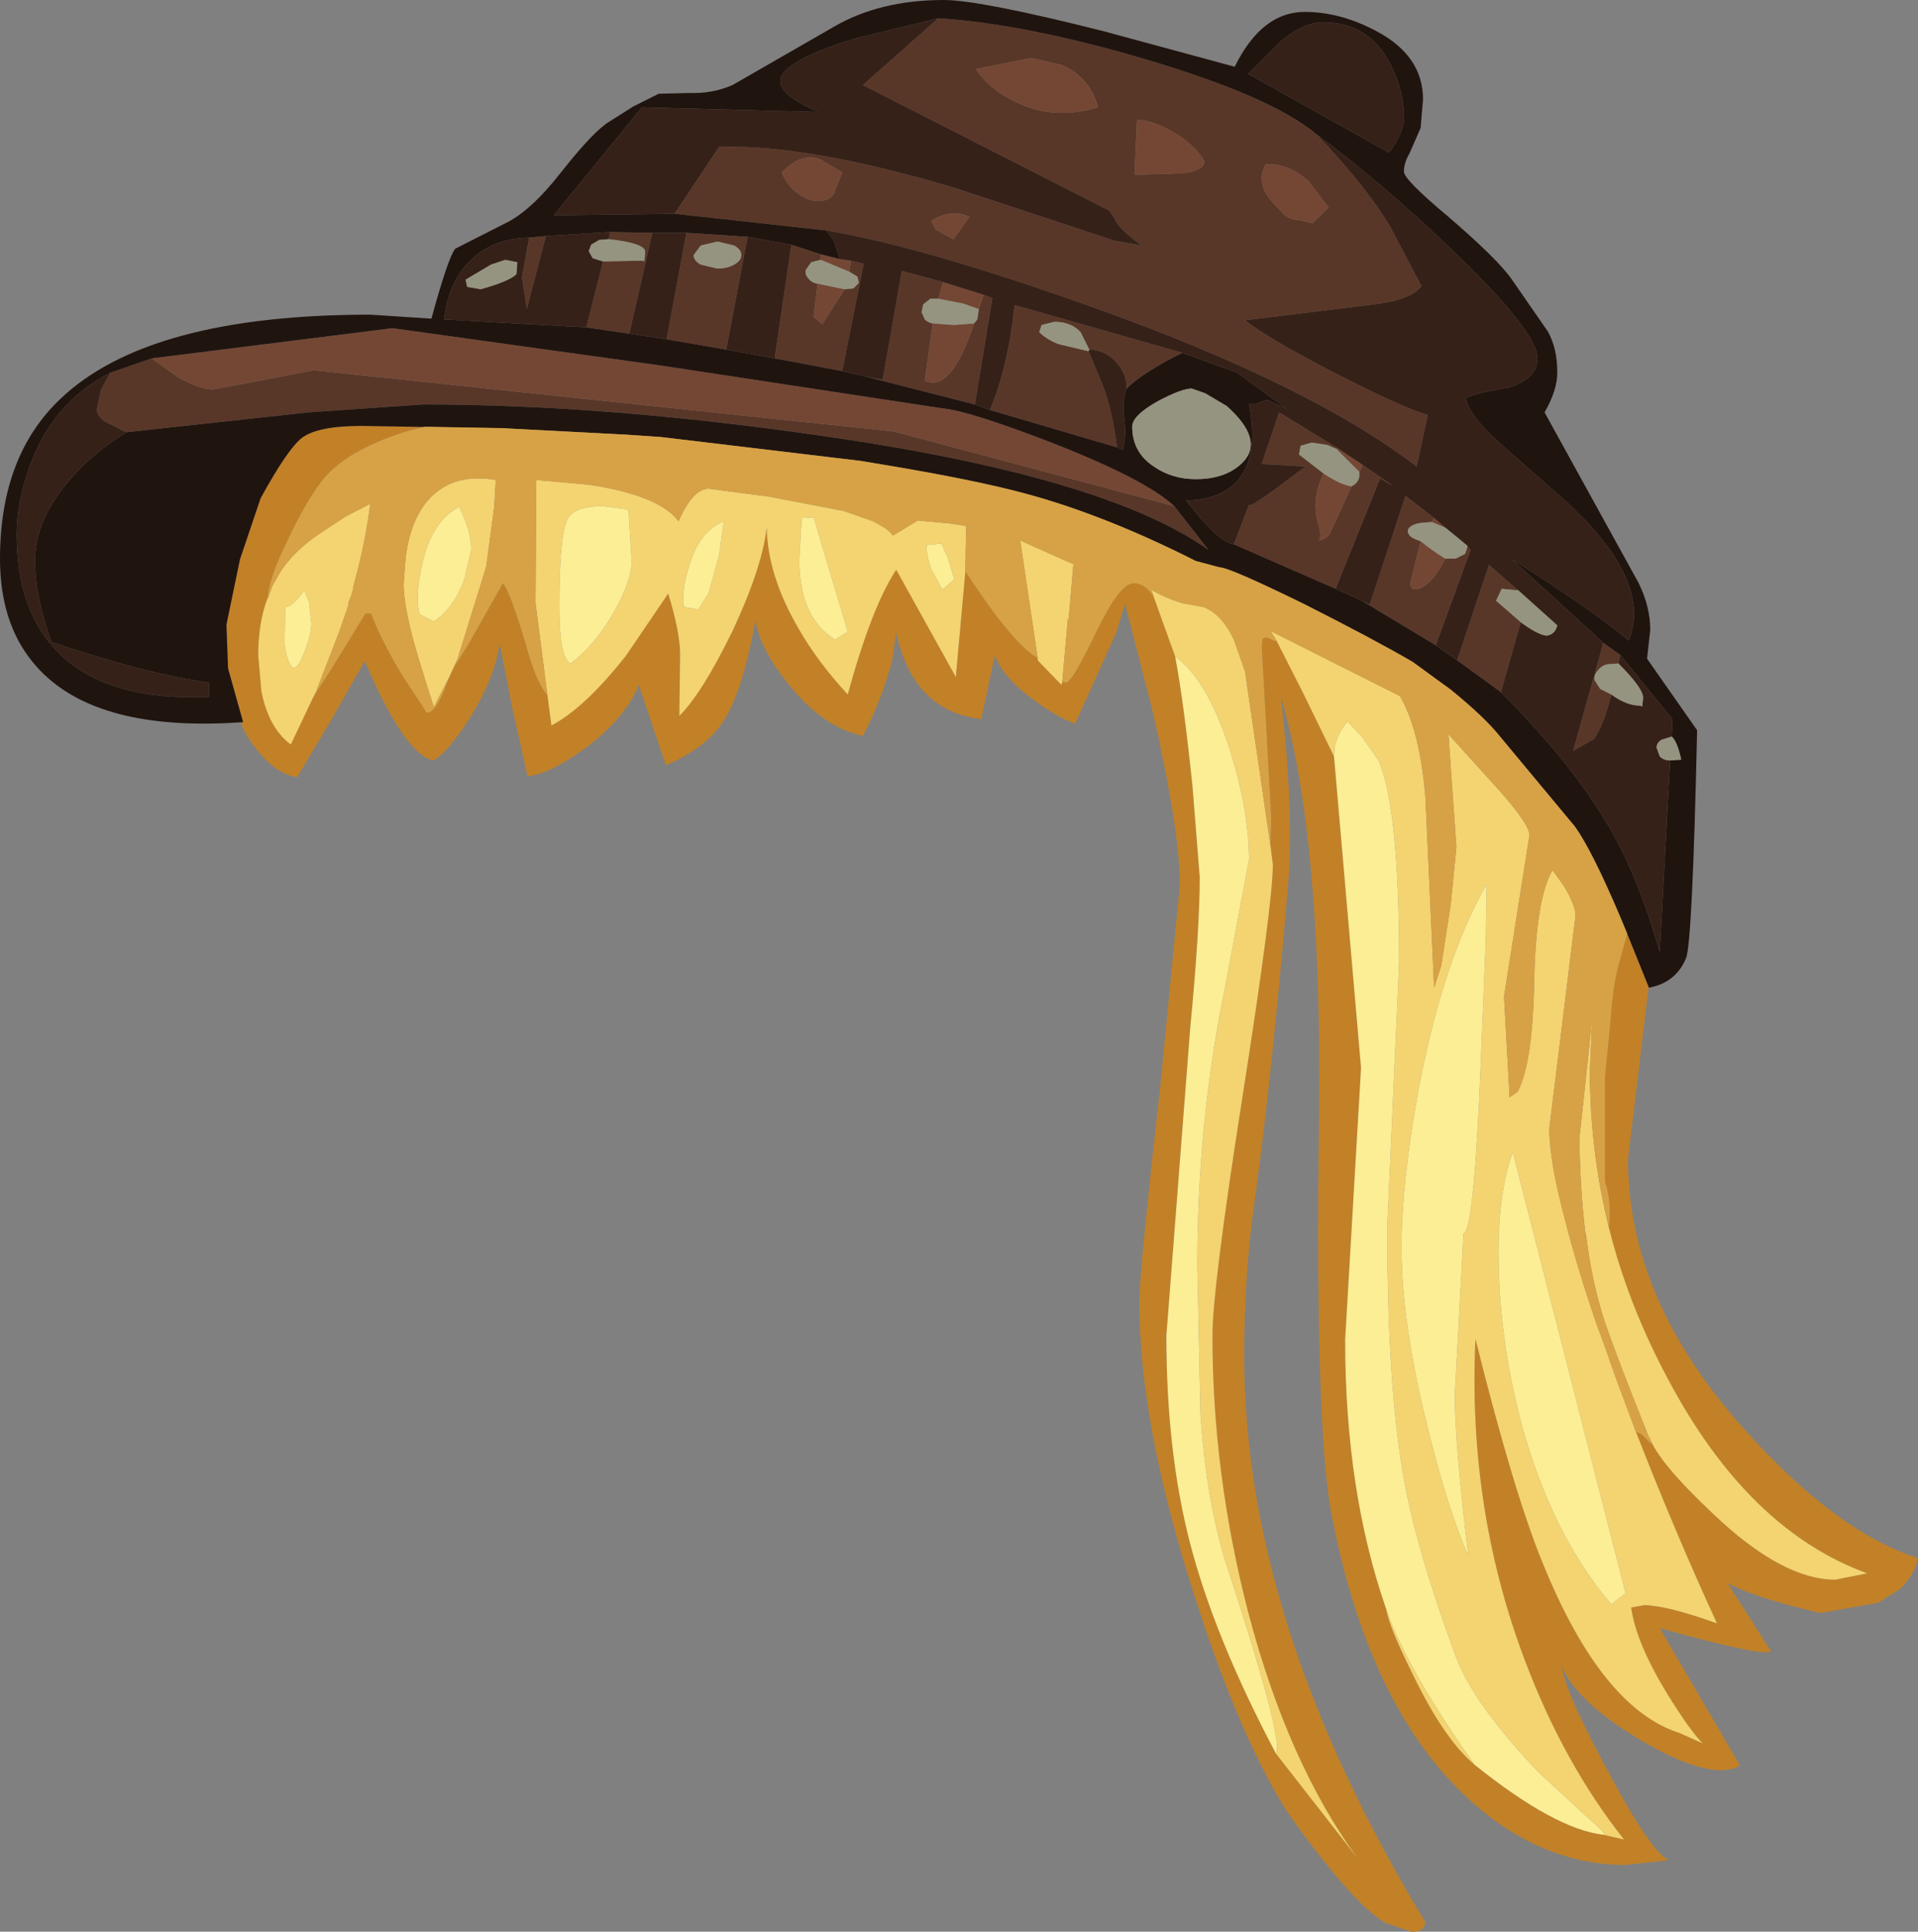 <?xml version="1.0" encoding="UTF-8" standalone="no"?>
<svg xmlns:ffdec="https://www.free-decompiler.com/flash" xmlns:xlink="http://www.w3.org/1999/xlink" ffdec:objectType="shape" height="121.55px" width="120.7px" xmlns="http://www.w3.org/2000/svg">
  <rect width="100%" height="100%" fill="#808080" stroke="none"/>
  <g transform="matrix(1.0, 0.0, 0.0, 1.0, 49.9, 24.35)">
    <path d="M-34.75 21.1 L-34.6 21.1 -35.55 17.7 -35.65 14.95 -34.8 10.85 -33.5 7.0 Q-31.8 3.9 -30.9 3.2 -29.9 2.45 -27.15 2.45 L-18.15 2.6 -17.75 2.6 -23.15 2.5 -24.35 2.8 Q-28.3 4.05 -29.75 6.05 -30.75 7.4 -31.8 9.65 -32.95 11.95 -33.05 13.25 -33.65 14.8 -33.65 16.9 L-33.45 19.15 Q-33.0 21.45 -31.6 22.5 L-30.2 19.55 -28.8 17.35 -26.9 14.25 -26.75 14.25 -26.55 14.25 Q-26.0 15.75 -24.65 18.05 L-23.05 20.5 Q-22.45 20.5 -21.8 18.7 L-21.65 18.3 -21.1 17.1 -21.3 17.6 -20.4 16.15 -18.25 12.35 Q-17.75 12.95 -16.65 16.75 -16.1 18.65 -15.45 19.4 L-15.2 21.3 Q-13.1 20.2 -10.5 16.9 L-7.85 13.0 Q-7.1 15.45 -7.1 16.85 L-7.15 20.7 Q-5.7 19.25 -3.8 15.35 -1.95 11.4 -1.65 8.85 -1.6 11.85 0.35 15.2 1.55 17.3 3.45 19.35 4.95 13.85 6.5 11.5 L10.25 18.25 10.85 11.6 Q13.85 16.2 15.4 17.05 L15.4 17.2 16.9 18.75 16.95 18.55 17.2 18.6 Q17.55 18.6 19.05 15.5 20.55 12.35 21.45 12.35 22.15 12.35 22.7 13.2 L24.05 16.95 Q24.6 19.85 25.15 25.2 L25.6 30.85 Q25.6 34.1 25.0 40.35 L23.5 59.7 Q23.5 66.9 24.95 72.6 26.5 78.65 30.4 86.0 L35.55 92.6 Q31.15 86.6 28.65 77.1 26.4 68.4 26.4 59.7 26.4 56.7 28.3 44.6 30.2 32.5 30.2 30.05 L30.05 28.85 30.1 27.15 29.8 21.65 29.5 16.3 29.55 15.85 29.8 15.75 30.25 15.95 30.45 16.0 32.1 19.25 34.05 23.25 35.75 42.85 34.75 59.95 Q34.75 69.5 37.35 76.95 37.5 78.0 39.1 81.2 41.0 85.1 42.9 86.7 47.95 90.75 51.0 91.1 L52.3 91.4 Q48.5 86.6 46.05 80.1 42.45 70.55 42.95 59.9 45.35 69.55 47.2 74.05 50.9 83.15 55.8 84.7 L57.25 85.35 Q56.45 84.55 55.0 82.2 53.05 79.0 52.75 76.8 L53.6 76.65 Q55.1 76.7 58.15 77.8 55.55 72.15 53.05 65.75 L53.4 65.9 54.05 66.55 53.9 66.1 Q54.45 67.65 57.9 70.9 62.25 75.05 65.6 75.05 L67.6 74.65 Q60.05 71.9 55.0 62.3 52.55 57.7 51.35 52.9 L51.4 52.3 Q51.45 51.0 51.1 50.0 L51.1 43.45 51.45 39.9 Q51.6 37.7 51.95 36.4 L52.5 34.4 53.85 37.75 52.55 48.6 Q52.55 57.4 59.8 65.5 65.55 72.0 70.8 73.7 70.55 74.8 69.65 75.65 L68.3 76.5 64.65 77.15 Q60.4 76.15 58.8 75.25 L61.55 79.55 Q61.2 79.95 54.55 78.1 L59.6 86.75 Q57.75 87.8 53.1 85.0 49.25 82.65 48.35 80.45 L48.6 81.4 Q49.15 83.15 51.45 87.4 54.0 92.15 55.1 92.7 L52.4 93.0 Q46.9 93.0 42.25 88.6 36.2 82.85 33.9 71.0 32.85 65.55 33.1 46.3 33.35 28.5 30.7 19.45 31.55 26.9 31.15 31.45 30.1 43.85 28.95 52.0 28.4 56.15 28.4 61.0 28.4 77.8 39.8 96.6 39.7 97.25 38.9 97.2 L37.3 96.65 Q35.8 95.8 33.25 92.55 31.2 89.95 30.35 88.4 27.55 83.45 24.95 75.05 21.8 64.95 21.8 57.6 21.8 55.65 23.1 44.2 L24.35 31.35 Q24.35 27.9 22.6 20.25 L20.9 13.65 20.35 15.45 17.75 21.2 Q16.6 20.75 15.3 19.8 13.3 18.4 12.7 16.9 L11.85 20.9 Q7.55 20.4 6.5 15.45 L6.25 17.2 Q5.55 19.8 4.4 21.95 1.95 21.45 -0.2 18.8 -2.1 16.5 -2.35 14.65 -3.15 19.1 -4.35 21.0 -5.5 22.75 -8.0 23.8 L-9.7 18.75 Q-10.55 20.85 -13.1 22.75 -15.3 24.35 -16.7 24.5 L-17.65 20.25 -18.45 16.15 Q-18.8 18.4 -20.35 20.85 -21.65 22.9 -22.6 23.5 -24.4 23.2 -26.95 17.25 L-29.05 20.95 -31.2 24.55 Q-32.4 24.4 -33.55 23.05 -34.45 22.0 -34.75 21.1 M49.95 53.65 L49.85 53.4 49.85 53.1 49.95 53.65" fill="#c28127" fill-rule="evenodd" stroke="none"/>
    <path d="M51.35 52.9 Q52.55 57.7 55.0 62.3 60.05 71.9 67.6 74.65 L65.6 75.05 Q62.25 75.05 57.9 70.9 54.45 67.65 53.9 66.1 L53.85 66.05 Q51.25 59.55 50.85 58.05 50.25 56.0 49.95 53.65 L49.85 53.1 Q49.55 50.55 49.5 47.7 L49.5 47.2 50.3 39.75 50.15 43.0 Q50.15 48.05 51.35 52.9 M53.05 65.75 Q55.55 72.15 58.15 77.8 55.1 76.7 53.6 76.65 L52.75 76.8 Q53.05 79.0 55.0 82.2 56.45 84.55 57.25 85.35 L55.8 84.7 Q50.9 83.15 47.2 74.05 45.35 69.55 42.95 59.9 42.45 70.55 46.05 80.1 48.5 86.6 52.3 91.4 L51.0 91.1 Q51.3 91.15 50.05 90.05 L46.95 87.2 Q42.8 82.85 41.7 79.85 39.2 73.05 38.45 68.7 37.4 62.95 37.4 52.85 L38.15 36.25 Q38.15 26.5 36.85 23.5 L35.8 22.0 34.9 21.05 Q34.3 21.75 34.1 22.6 L34.05 23.25 32.1 19.25 30.45 16.0 30.05 15.35 38.2 19.45 Q39.45 21.6 39.8 25.8 L40.35 37.8 40.8 36.4 41.4 32.5 41.75 28.95 41.25 21.85 44.55 25.5 Q46.35 27.55 46.35 28.2 L44.75 38.35 45.1 44.7 45.6 44.35 Q46.55 42.6 46.65 37.35 46.75 32.2 47.8 30.4 L48.55 31.45 Q49.25 32.65 49.25 33.25 L47.6 46.65 Q47.6 48.75 48.6 52.45 49.3 55.25 50.6 59.05 L50.9 59.85 51.1 60.4 51.8 62.4 53.05 65.75 M42.9 86.7 Q41.0 85.1 39.1 81.2 37.5 78.0 37.35 76.95 38.65 80.7 42.9 86.7 M30.05 28.85 L30.2 30.05 Q30.2 32.5 28.3 44.6 26.4 56.7 26.4 59.7 26.4 68.4 28.65 77.1 31.15 86.6 35.55 92.6 L30.4 86.0 Q30.95 85.25 27.15 73.7 26.0 69.8 25.65 64.7 L25.45 55.3 Q25.45 46.4 27.1 38.25 L28.7 29.75 Q28.7 26.65 27.5 22.85 26.1 18.45 24.05 16.95 L22.7 13.2 22.55 12.75 Q23.35 13.25 24.5 13.6 L25.85 13.85 Q27.0 14.3 27.75 15.9 L28.4 17.75 28.4 17.8 28.45 17.85 28.45 17.9 30.0 28.5 30.05 28.85 M16.95 18.55 L16.9 18.75 15.4 17.2 15.4 17.05 14.3 9.65 14.95 9.95 17.65 11.15 17.35 14.6 17.3 14.6 16.95 18.55 M10.85 11.6 L10.25 18.25 6.5 11.5 Q4.95 13.85 3.45 19.35 1.55 17.3 0.35 15.2 -1.6 11.85 -1.65 8.85 -1.95 11.4 -3.8 15.35 -5.7 19.25 -7.15 20.7 L-7.1 16.85 Q-7.1 15.45 -7.85 13.0 L-10.5 16.9 Q-13.1 20.2 -15.2 21.3 L-15.45 19.4 -16.2 13.6 -16.15 5.85 -12.85 6.15 -12.2 6.25 Q-8.3 6.95 -7.2 8.45 -6.3 6.4 -5.3 6.4 L-1.5 6.9 3.2 7.8 5.05 8.45 5.4 8.65 Q6.0 8.95 6.3 9.35 L7.85 8.4 10.0 8.6 10.9 8.75 10.85 11.6 M-21.1 17.1 L-21.65 18.3 -22.6 20.15 -23.45 17.45 Q-24.5 14.05 -24.5 12.4 L-24.4 11.05 Q-24.2 8.75 -23.15 7.35 -21.6 5.35 -18.7 5.85 L-18.8 7.55 -19.3 11.3 -21.1 17.1 M-30.2 19.55 L-31.6 22.5 Q-33.0 21.45 -33.45 19.15 L-33.65 16.9 Q-33.65 14.8 -33.05 13.25 L-33.05 13.3 -32.75 12.5 -32.35 11.8 -32.2 11.55 Q-31.4 10.35 -29.9 9.3 L-28.15 8.15 -26.6 7.35 Q-26.9 9.8 -27.65 12.5 L-27.7 12.8 -27.8 13.15 -27.95 13.5 -28.0 13.8 -28.1 14.1 -28.55 15.4 -30.0 19.15 -30.2 19.55 M43.6 34.75 L43.65 31.3 Q40.95 36.0 39.4 44.05 38.3 50.0 38.3 54.15 38.3 58.85 39.9 65.3 41.15 70.45 42.5 73.55 41.65 66.45 41.65 63.45 L42.2 53.25 Q42.85 53.25 43.3 42.25 L43.6 34.75 M9.75 10.75 L9.35 9.85 8.4 9.95 Q8.4 10.6 8.7 11.45 L9.4 12.75 10.15 12.1 9.75 10.75 M0.55 8.25 L0.4 10.9 Q0.4 14.5 2.65 15.9 L3.45 15.4 1.3 8.2 0.55 8.25 M44.4 54.4 Q44.4 59.8 45.85 65.25 47.75 72.2 51.5 76.6 L52.4 75.9 45.3 48.15 Q44.4 50.65 44.4 54.4 M-4.65 10.6 L-4.35 8.45 Q-5.85 9.05 -6.5 11.15 -7.05 12.85 -6.85 13.85 L-5.95 14.0 -5.3 12.95 -4.65 10.6 M-10.75 7.65 L-11.95 7.5 Q-13.8 7.5 -14.2 8.35 -14.7 9.35 -14.7 13.85 -14.7 17.05 -14.0 17.4 -12.4 16.2 -11.2 14.05 -10.15 12.15 -10.15 10.95 L-10.35 7.75 -10.75 7.65 M-31.95 13.85 L-32.0 16.2 Q-31.6 18.6 -30.9 17.05 -30.3 15.65 -30.3 14.9 L-30.45 13.55 -30.75 12.8 Q-31.5 13.85 -31.95 13.85 M-21.0 7.55 Q-22.65 8.35 -23.3 11.0 -23.8 13.1 -23.5 14.3 L-22.6 14.75 Q-21.3 13.9 -20.65 12.0 L-20.25 10.25 Q-20.25 9.05 -21.0 7.55" fill="#f4d371" fill-rule="evenodd" stroke="none"/>
    <path d="M51.0 91.1 Q47.95 90.75 42.9 86.7 38.65 80.7 37.35 76.95 34.75 69.5 34.75 59.95 L35.75 42.85 34.05 23.25 34.1 22.6 Q34.3 21.75 34.9 21.05 L35.8 22.0 36.85 23.5 Q38.15 26.5 38.15 36.25 L37.4 52.85 Q37.4 62.95 38.45 68.7 39.2 73.05 41.7 79.85 42.8 82.85 46.95 87.2 L50.05 90.05 Q51.3 91.15 51.0 91.1 M30.4 86.0 Q26.5 78.65 24.95 72.6 23.5 66.9 23.5 59.7 L25.0 40.35 Q25.6 34.1 25.6 30.85 L25.15 25.2 Q24.6 19.85 24.05 16.95 26.1 18.45 27.5 22.85 28.7 26.65 28.7 29.75 L27.1 38.25 Q25.45 46.4 25.45 55.3 L25.65 64.7 Q26.0 69.8 27.15 73.7 30.95 85.25 30.4 86.0 M43.6 34.75 L43.3 42.25 Q42.85 53.25 42.2 53.25 L41.65 63.45 Q41.65 66.45 42.5 73.55 41.15 70.45 39.9 65.3 38.3 58.85 38.3 54.15 38.3 50.0 39.4 44.05 40.95 36.0 43.65 31.3 L43.6 34.75 M0.55 8.25 L1.3 8.2 3.45 15.4 2.65 15.9 Q0.4 14.5 0.4 10.9 L0.55 8.25 M9.75 10.75 L10.15 12.1 9.4 12.75 8.7 11.45 Q8.4 10.6 8.4 9.95 L9.35 9.85 9.75 10.75 M44.4 54.4 Q44.4 50.65 45.3 48.15 L52.4 75.9 51.5 76.6 Q47.75 72.2 45.85 65.25 44.4 59.8 44.4 54.4 M-4.65 10.6 L-5.3 12.95 -5.95 14.0 -6.85 13.85 Q-7.05 12.85 -6.5 11.15 -5.85 9.05 -4.35 8.45 L-4.65 10.6 M-10.75 7.65 L-10.35 7.75 -10.15 10.95 Q-10.15 12.15 -11.2 14.05 -12.4 16.2 -14.0 17.4 -14.7 17.05 -14.7 13.85 -14.7 9.35 -14.2 8.35 -13.8 7.5 -11.95 7.5 L-10.75 7.65 M-21.0 7.55 Q-20.25 9.05 -20.25 10.25 L-20.65 12.0 Q-21.3 13.9 -22.6 14.75 L-23.5 14.3 Q-23.8 13.1 -23.3 11.0 -22.65 8.35 -21.0 7.55 M-31.95 13.85 Q-31.5 13.85 -30.75 12.8 L-30.45 13.55 -30.3 14.9 Q-30.3 15.65 -30.9 17.05 -31.6 18.6 -32.0 16.2 L-31.95 13.85" fill="#fbee95" fill-rule="evenodd" stroke="none"/>
    <path d="M16.95 -20.25 L15.0 -20.7 11.5 -20.0 Q12.4 -18.7 14.0 -17.95 16.4 -16.75 19.2 -17.6 18.7 -19.45 16.95 -20.25 M-7.45 -10.9 L-4.65 -15.1 Q0.8 -15.3 10.1 -12.55 L20.25 -9.2 21.95 -8.9 Q20.45 -10.0 20.3 -10.5 L19.9 -11.1 4.4 -19.0 9.15 -23.2 Q14.65 -22.85 22.25 -20.6 30.15 -18.25 32.95 -15.9 36.0 -12.7 37.55 -10.15 L39.55 -6.35 Q38.95 -5.5 36.6 -5.2 L28.45 -4.2 Q29.95 -3.0 34.45 -0.7 38.8 1.5 39.95 1.75 L39.25 5.0 Q32.45 -0.2 18.65 -5.1 8.1 -8.85 2.1 -9.85 L-7.45 -10.9 M1.75 -14.3 Q0.55 -14.8 -0.7 -13.5 -0.4 -12.7 0.35 -12.15 1.0 -11.7 1.55 -11.7 2.25 -11.7 2.55 -12.1 L3.1 -13.5 1.75 -14.3 M10.1 -9.3 L11.1 -10.7 Q10.0 -11.25 8.7 -10.45 L9.0 -9.9 10.1 -9.3 M4.6 -0.65 L5.65 -0.45 6.85 -7.3 9.45 -6.6 9.15 -5.55 8.65 -5.55 8.2 -5.2 8.1 -4.7 8.3 -4.25 Q8.5 -4.05 8.8 -4.0 L8.3 -0.4 Q9.95 0.4 11.4 -4.0 L11.6 -4.25 11.7 -4.9 12.0 -5.8 12.55 -5.6 11.45 1.1 4.6 -0.65 M12.4 1.45 Q13.55 -1.3 13.95 -5.15 L24.5 -2.15 Q22.0 -0.9 21.0 0.1 21.0 -0.9 20.3 -1.6 19.6 -2.35 18.65 -2.35 L18.1 -3.45 Q17.5 -4.1 16.45 -4.1 L15.65 -3.9 15.5 -3.45 Q15.95 -3.0 16.7 -2.7 L18.6 -2.25 19.5 -0.1 Q20.05 1.3 20.4 3.8 L12.4 1.45 M27.75 9.9 L28.7 7.4 Q28.6 7.7 30.4 6.4 L32.25 5.0 29.5 4.85 30.6 1.6 34.2 3.8 34.2 3.9 33.65 3.65 32.65 3.5 31.95 3.7 31.85 4.25 33.4 5.45 Q32.6 7.05 33.05 8.6 33.35 9.65 33.0 9.65 33.6 9.65 33.85 9.1 L35.15 6.25 Q35.65 6.0 35.65 5.5 L35.65 5.35 35.85 4.9 37.8 6.25 36.95 5.75 34.15 12.7 27.75 9.9 M35.8 13.45 L36.3 13.7 38.55 6.85 40.35 8.25 40.2 8.5 39.55 8.55 Q39.1 8.6 38.85 8.8 38.6 9.0 38.75 9.25 38.85 9.5 39.5 9.7 L38.85 12.35 Q38.9 12.95 39.6 12.6 40.35 12.2 41.05 10.8 L41.7 10.8 42.3 10.5 42.45 10.05 42.65 10.25 40.45 16.25 35.8 13.45 M41.8 17.2 L43.8 11.2 45.65 12.8 44.6 12.7 44.25 13.45 45.8 14.8 44.55 19.2 41.8 17.2 M52.05 16.85 L51.95 17.4 51.25 17.45 Q50.85 17.55 50.65 17.85 50.4 18.1 50.45 18.45 L50.8 19.0 51.5 19.35 Q51.0 21.35 50.4 22.15 L49.1 22.9 51.0 16.1 52.05 16.85 M1.75 -8.0 L1.15 -7.85 0.8 -7.35 Q0.75 -7.05 1.0 -6.8 1.2 -6.55 1.55 -6.5 L1.3 -4.4 1.85 -3.95 3.25 -6.15 3.8 -6.2 4.15 -6.55 4.05 -6.95 3.55 -7.25 3.65 -7.95 4.45 -7.75 3.1 -1.0 -1.15 -1.8 -0.1 -8.95 1.75 -8.35 1.75 -8.0 M24.0 -16.0 Q22.65 -16.8 21.65 -16.8 L21.5 -13.35 24.55 -13.45 Q25.8 -13.6 25.9 -14.15 25.45 -15.1 24.0 -16.0 M30.85 -10.9 Q31.3 -10.5 31.9 -10.5 L32.7 -10.3 33.7 -11.3 32.45 -12.95 Q31.15 -14.1 29.75 -14.0 29.0 -12.7 30.5 -11.3 L30.85 -10.9 M24.0 7.5 L26.15 10.25 Q19.6 5.6 1.65 3.05 -11.85 1.1 -23.3 1.1 L-30.5 1.6 -41.95 2.85 -43.25 2.2 Q-43.8 1.85 -43.8 1.4 L-43.55 0.2 -42.95 -0.9 -40.35 -1.8 -38.75 -0.65 Q-37.4 0.15 -36.45 0.15 L-30.15 -1.05 6.35 2.8 24.0 7.5 M-16.6 -9.4 L-15.55 -9.5 -16.75 -4.9 -17.05 -6.9 -16.6 -9.4 M-11.5 -9.75 L-8.85 -9.7 -10.3 -3.35 -13.0 -3.75 -11.95 -7.9 -9.45 -7.95 -9.35 -7.9 -9.3 -8.5 Q-9.3 -9.05 -11.6 -9.3 L-11.5 -9.75 M-6.7 -9.7 L-2.85 -9.45 -4.2 -2.35 -7.95 -3.0 -6.7 -9.7 M-3.7 -8.9 L-4.75 -9.15 -5.8 -8.9 -6.25 -8.3 Q-6.25 -7.95 -5.8 -7.7 L-4.75 -7.45 Q-4.15 -7.45 -3.7 -7.7 -3.25 -7.95 -3.25 -8.3 -3.25 -8.65 -3.7 -8.9" fill="#593728" fill-rule="evenodd" stroke="none"/>
    <path d="M16.95 -20.25 Q18.7 -19.45 19.2 -17.6 16.4 -16.75 14.0 -17.95 12.4 -18.7 11.5 -20.0 L15.0 -20.7 16.95 -20.25 M1.75 -14.3 L3.1 -13.5 2.55 -12.1 Q2.25 -11.7 1.55 -11.7 1.0 -11.7 0.35 -12.15 -0.4 -12.7 -0.7 -13.5 0.55 -14.8 1.75 -14.3 M10.1 -9.3 L9.0 -9.9 8.7 -10.45 Q10.0 -11.25 11.1 -10.7 L10.1 -9.3 M9.45 -6.6 L12.0 -5.8 11.7 -4.9 10.7 -5.25 9.15 -5.55 9.45 -6.6 M34.2 3.8 L35.85 4.9 35.65 5.35 34.2 3.9 34.2 3.8 M40.35 8.25 L41.05 8.85 40.2 8.5 40.35 8.25 M1.55 -6.5 L3.25 -6.15 1.85 -3.95 1.3 -4.4 1.55 -6.5 M3.55 -7.25 L1.75 -8.0 1.75 -8.35 2.95 -8.05 3.65 -7.95 3.55 -7.25 M8.8 -4.0 L10.15 -3.9 11.4 -4.0 Q9.95 0.4 8.3 -0.4 L8.8 -4.0 M30.85 -10.9 L30.5 -11.3 Q29.0 -12.7 29.75 -14.0 31.15 -14.1 32.45 -12.95 L33.7 -11.3 32.7 -10.3 31.9 -10.5 Q31.3 -10.5 30.85 -10.9 M24.0 -16.0 Q25.45 -15.1 25.9 -14.15 25.8 -13.6 24.55 -13.45 L21.5 -13.35 21.65 -16.8 Q22.65 -16.8 24.0 -16.0 M33.4 5.45 Q34.45 6.15 35.15 6.25 L33.85 9.1 Q33.6 9.65 33.0 9.65 33.35 9.65 33.05 8.6 32.6 7.05 33.4 5.45 M39.5 9.7 Q40.3 10.35 41.05 10.8 40.35 12.2 39.6 12.6 38.9 12.95 38.85 12.35 L39.5 9.7 M-40.35 -1.8 L-25.2 -3.7 -8.3 -1.35 9.45 1.35 Q11.1 1.5 16.4 3.55 22.25 5.85 24.0 7.5 L6.35 2.8 -30.15 -1.05 -36.45 0.15 Q-37.4 0.15 -38.75 -0.65 L-40.35 -1.8" fill="#744734" fill-rule="evenodd" stroke="none"/>
    <path d="M9.15 -23.2 L4.4 -19.0 19.9 -11.1 20.3 -10.5 Q20.45 -10.0 21.95 -8.9 L20.25 -9.2 10.1 -12.55 Q0.8 -15.3 -4.65 -15.1 L-7.45 -10.9 -15.05 -10.8 -9.5 -17.6 1.6 -17.3 Q-0.8 -18.35 -0.8 -19.25 -0.8 -20.45 3.8 -21.9 L9.15 -23.2 M2.1 -9.85 Q8.1 -8.85 18.65 -5.1 32.45 -0.2 39.25 5.0 L39.95 1.75 Q38.8 1.5 34.45 -0.7 29.95 -3.0 28.45 -4.2 L36.6 -5.2 Q38.95 -5.5 39.55 -6.35 L37.55 -10.15 Q36.0 -12.7 32.95 -15.9 37.05 -12.85 41.35 -8.75 46.85 -3.5 46.85 -1.8 46.85 -0.5 45.0 0.05 42.85 0.4 42.35 0.7 42.5 1.75 44.55 3.6 L48.65 7.2 Q54.1 12.2 52.6 15.95 49.85 13.7 45.25 10.85 L51.0 16.1 49.1 22.9 50.4 22.15 Q51.0 21.35 51.5 19.35 52.45 20.05 53.3 20.05 L53.45 20.1 53.5 19.55 Q53.5 18.95 51.95 17.4 L52.05 16.85 55.35 20.9 55.3 22.0 54.65 22.2 Q54.35 22.4 54.35 22.7 L54.55 23.25 Q54.8 23.5 55.2 23.5 L54.55 35.55 Q53.45 31.75 52.15 29.15 49.85 24.5 44.55 19.2 L45.8 14.8 Q46.8 15.55 47.4 15.65 47.95 15.6 48.1 15.0 L45.65 12.8 43.8 11.2 41.8 17.2 40.45 16.25 42.65 10.25 42.45 10.05 42.45 10.0 41.85 9.5 41.05 8.85 40.35 8.25 38.55 6.85 36.3 13.7 35.8 13.45 34.15 12.7 36.95 5.75 37.8 6.25 35.85 4.9 34.2 3.8 30.6 1.6 29.5 4.85 32.25 5.0 30.4 6.4 Q28.6 7.7 28.7 7.4 L27.75 9.9 Q26.8 9.8 24.75 7.15 29.8 6.95 28.7 1.05 L29.15 1.05 29.85 0.8 31.1 1.4 27.95 -0.9 24.5 -2.15 13.95 -5.15 Q13.55 -1.3 12.4 1.45 L11.45 1.1 12.55 -5.6 12.0 -5.8 9.45 -6.6 6.85 -7.3 5.65 -0.45 4.6 -0.65 3.1 -1.0 4.45 -7.75 3.65 -7.95 2.95 -8.05 2.6 -9.15 2.1 -9.85 M-0.1 -8.95 L-1.15 -1.8 -4.2 -2.35 -2.85 -9.45 -0.1 -8.95 M18.6 -2.25 L18.65 -2.35 Q19.6 -2.35 20.3 -1.6 21.0 -0.9 21.0 0.1 20.7 0.9 20.85 2.0 21.0 3.15 20.75 3.95 L20.4 3.8 Q20.05 1.3 19.5 -0.1 L18.6 -2.25 M33.35 -22.95 Q36.25 -22.95 37.6 -20.3 38.45 -18.65 38.45 -17.0 38.45 -15.95 37.5 -14.75 L28.65 -19.7 30.7 -21.75 Q32.15 -22.95 33.35 -22.95 M-41.95 2.85 Q-44.45 4.4 -46.0 6.45 -47.7 8.7 -47.7 10.9 -47.7 13.2 -46.65 16.05 -40.75 18.05 -36.75 18.6 L-36.75 19.5 Q-43.65 19.8 -46.65 16.25 -48.85 13.7 -48.85 9.25 -48.85 7.25 -48.05 5.05 -46.6 0.95 -42.95 -0.9 L-43.55 0.2 -43.8 1.4 Q-43.8 1.85 -43.25 2.2 L-41.95 2.85 M-20.5 -6.3 L-19.65 -6.15 Q-17.85 -6.65 -17.4 -7.1 L-17.35 -7.75 -17.35 -7.85 -18.1 -8.0 -19.0 -7.7 -20.6 -6.75 -20.5 -6.3 M-13.0 -3.75 L-21.95 -4.25 Q-21.7 -6.55 -20.35 -7.9 -18.95 -9.35 -16.6 -9.4 L-17.05 -6.9 -16.75 -4.9 -15.55 -9.5 -11.5 -9.75 -11.6 -9.3 -12.2 -9.25 -12.7 -8.95 -12.85 -8.55 -12.6 -8.1 -11.95 -7.9 -13.0 -3.75 M-8.85 -9.7 L-6.7 -9.7 -7.95 -3.0 -10.3 -3.35 -8.85 -9.7" fill="#362118" fill-rule="evenodd" stroke="none"/>
    <path d="M9.15 -23.2 L3.8 -21.9 Q-0.8 -20.45 -0.8 -19.25 -0.8 -18.35 1.6 -17.3 L-9.5 -17.6 -15.05 -10.8 -7.45 -10.9 2.1 -9.85 2.6 -9.15 2.95 -8.05 1.75 -8.35 -0.1 -8.95 -2.85 -9.45 -6.7 -9.7 -8.85 -9.7 -11.5 -9.75 -15.55 -9.5 -16.6 -9.4 Q-18.95 -9.35 -20.35 -7.9 -21.7 -6.55 -21.95 -4.25 L-13.0 -3.75 -10.3 -3.35 -7.95 -3.0 -4.2 -2.35 -1.15 -1.8 3.1 -1.0 4.6 -0.65 11.45 1.1 12.4 1.45 20.4 3.8 20.75 3.95 Q21.0 3.15 20.85 2.0 20.7 0.9 21.0 0.1 22.0 -0.9 24.5 -2.15 L27.95 -0.9 31.1 1.4 29.85 0.8 29.15 1.05 28.7 1.05 Q29.8 6.95 24.75 7.15 26.8 9.8 27.75 9.9 L34.15 12.7 35.8 13.45 40.45 16.25 41.8 17.2 44.55 19.2 Q49.85 24.5 52.15 29.15 53.45 31.75 54.55 35.55 L55.2 23.5 55.9 23.45 Q55.65 22.3 55.3 22.0 L55.35 20.9 52.05 16.85 51.0 16.1 45.25 10.85 Q49.85 13.7 52.6 15.95 54.1 12.2 48.65 7.2 L44.55 3.6 Q42.5 1.75 42.35 0.7 42.85 0.4 45.0 0.05 46.85 -0.5 46.85 -1.8 46.85 -3.5 41.35 -8.75 37.05 -12.85 32.95 -15.9 30.15 -18.25 22.25 -20.6 14.65 -22.85 9.15 -23.2 M-34.75 21.1 Q-44.25 21.75 -47.85 17.3 -49.9 14.8 -49.9 10.8 -49.9 4.35 -46.1 0.75 -40.55 -4.55 -26.6 -4.55 L-22.75 -4.3 Q-21.7 -8.15 -21.25 -8.7 L-18.2 -10.25 Q-16.55 -11.0 -14.6 -13.5 -12.55 -16.1 -11.55 -16.7 L-10.05 -17.65 -8.45 -18.45 -6.5 -18.5 Q-5.05 -18.45 -3.8 -19.0 L2.55 -22.65 Q5.45 -24.35 9.5 -24.35 11.75 -24.35 19.5 -22.4 L27.8 -20.15 Q29.5 -23.6 32.2 -23.6 34.45 -23.6 36.7 -22.4 39.65 -20.85 39.65 -18.1 L39.5 -16.3 38.8 -14.7 Q38.45 -14.1 38.45 -13.55 38.45 -13.05 41.2 -10.75 44.35 -8.05 45.25 -6.75 L47.5 -3.5 Q48.1 -2.45 48.1 -0.9 48.1 0.2 47.3 1.6 L53.2 12.3 Q53.95 13.8 53.95 15.3 L53.75 17.1 56.9 21.6 Q56.6 35.05 56.2 35.95 55.55 37.5 53.85 37.8 L53.85 37.75 52.5 34.4 52.0 33.2 Q50.25 29.1 49.2 27.65 L44.5 22.0 Q43.55 20.8 41.4 19.05 L39.0 17.3 Q36.6 15.9 32.15 13.65 27.45 11.35 26.85 11.35 L25.35 10.95 24.55 10.55 Q19.25 7.95 14.6 6.7 11.45 5.85 5.75 4.9 L5.15 4.8 4.25 4.65 -8.3 3.15 -10.5 3.0 -18.15 2.6 -27.15 2.45 Q-29.9 2.45 -30.9 3.2 -31.8 3.9 -33.5 7.0 L-34.8 10.85 -35.65 14.95 -35.55 17.7 -34.6 21.1 -34.75 21.1 M33.35 -22.95 Q32.15 -22.95 30.7 -21.75 L28.65 -19.7 37.5 -14.75 Q38.45 -15.95 38.45 -17.0 38.45 -18.65 37.6 -20.3 36.25 -22.95 33.35 -22.95 M27.3 1.2 L25.95 0.4 25.1 0.1 Q24.45 0.1 22.95 0.9 21.35 1.8 21.35 2.5 21.35 4.1 22.7 5.0 23.85 5.8 25.35 5.8 27.3 5.8 28.35 4.7 29.65 3.3 27.3 1.2 M-41.95 2.85 L-30.5 1.6 -23.3 1.1 Q-11.85 1.1 1.65 3.05 19.6 5.6 26.15 10.25 L24.0 7.5 Q22.25 5.85 16.4 3.55 11.1 1.5 9.45 1.35 L-8.3 -1.35 -25.2 -3.7 -40.35 -1.8 -42.95 -0.9 Q-46.6 0.95 -48.05 5.05 -48.85 7.25 -48.85 9.25 -48.85 13.7 -46.65 16.25 -43.65 19.8 -36.75 19.5 L-36.75 18.6 Q-40.75 18.05 -46.65 16.05 -47.7 13.2 -47.7 10.9 -47.7 8.7 -46.0 6.45 -44.45 4.4 -41.95 2.85" fill="#20140f" fill-rule="evenodd" stroke="none"/>
    <path d="M41.05 8.85 L41.85 9.5 42.45 10.0 42.45 10.05 42.3 10.5 41.7 10.8 41.05 10.8 Q40.3 10.35 39.5 9.7 38.85 9.5 38.75 9.25 38.6 9.0 38.85 8.8 39.1 8.6 39.55 8.55 L40.2 8.5 41.05 8.85 M45.65 12.8 L48.1 15.0 Q47.95 15.6 47.4 15.65 46.8 15.55 45.8 14.8 L44.25 13.45 44.6 12.7 45.65 12.8 M55.2 23.5 Q54.8 23.5 54.55 23.25 L54.35 22.7 Q54.35 22.4 54.65 22.2 L55.3 22.0 Q55.65 22.3 55.9 23.45 L55.2 23.5 M51.95 17.4 Q53.5 18.95 53.5 19.55 L53.45 20.1 53.3 20.05 Q52.45 20.05 51.5 19.35 L50.8 19.0 50.45 18.45 Q50.4 18.1 50.65 17.85 50.85 17.55 51.25 17.45 L51.95 17.4 M1.55 -6.5 Q1.2 -6.55 1.0 -6.8 0.75 -7.05 0.8 -7.35 L1.15 -7.85 1.75 -8.0 3.55 -7.25 4.05 -6.95 4.15 -6.55 3.8 -6.2 3.25 -6.15 1.55 -6.5 M8.8 -4.0 Q8.5 -4.05 8.3 -4.25 L8.1 -4.7 8.2 -5.2 8.65 -5.55 9.15 -5.55 10.7 -5.25 11.7 -4.9 11.6 -4.25 11.4 -4.0 10.15 -3.9 8.8 -4.0 M18.6 -2.25 L16.7 -2.7 Q15.95 -3.0 15.5 -3.45 L15.65 -3.9 16.45 -4.1 Q17.5 -4.1 18.1 -3.45 L18.65 -2.35 18.6 -2.25 M35.65 5.35 L35.65 5.5 Q35.65 6.0 35.15 6.25 34.45 6.15 33.4 5.45 L31.85 4.25 31.95 3.7 32.65 3.5 33.65 3.65 34.2 3.9 35.65 5.35 M27.3 1.2 Q29.65 3.3 28.35 4.7 27.3 5.8 25.35 5.8 23.85 5.8 22.7 5.0 21.35 4.1 21.35 2.5 21.35 1.8 22.95 0.9 24.45 0.1 25.1 0.1 L25.95 0.4 27.3 1.2 M-20.5 -6.3 L-20.6 -6.75 -19.0 -7.7 -18.1 -8.0 -17.35 -7.85 -17.35 -7.75 -17.4 -7.1 Q-17.85 -6.65 -19.65 -6.15 L-20.5 -6.3 M-11.95 -7.9 L-12.6 -8.1 -12.85 -8.55 -12.7 -8.95 -12.2 -9.25 -11.6 -9.3 Q-9.3 -9.05 -9.3 -8.5 L-9.35 -7.9 -9.45 -7.95 -11.95 -7.9 M-3.7 -8.9 Q-3.25 -8.65 -3.25 -8.3 -3.25 -7.95 -3.7 -7.7 -4.15 -7.45 -4.75 -7.45 L-5.8 -7.7 Q-6.25 -7.95 -6.25 -8.3 L-5.8 -8.9 -4.75 -9.15 -3.7 -8.9" fill="#959480" fill-rule="evenodd" stroke="none"/>
    <path d="M-18.15 2.6 L-10.5 3.0 -8.3 3.15 4.25 4.65 5.15 4.8 5.75 4.9 Q11.45 5.85 14.6 6.7 19.25 7.95 24.55 10.55 L25.35 10.95 26.85 11.35 Q27.45 11.35 32.15 13.65 36.6 15.9 39.0 17.3 L41.4 19.05 Q43.55 20.8 44.5 22.0 L49.2 27.65 Q50.25 29.1 52.0 33.2 L52.5 34.4 51.95 36.4 Q51.6 37.7 51.45 39.9 L51.1 43.45 51.1 50.0 Q51.45 51.0 51.4 52.3 L51.35 52.9 Q50.15 48.05 50.15 43.0 L50.3 39.75 49.5 47.2 49.5 47.7 Q49.55 50.55 49.85 53.1 L49.85 53.4 49.95 53.65 Q50.25 56.0 50.85 58.05 51.25 59.55 53.85 66.05 L53.9 66.1 54.05 66.55 53.4 65.9 53.05 65.75 51.8 62.4 51.1 60.4 50.9 59.85 50.6 59.05 Q49.3 55.25 48.6 52.45 47.6 48.75 47.6 46.65 L49.25 33.25 Q49.25 32.65 48.55 31.45 L47.8 30.4 Q46.75 32.2 46.65 37.35 46.55 42.6 45.6 44.35 L45.1 44.7 44.75 38.35 46.35 28.2 Q46.35 27.55 44.55 25.5 L41.25 21.85 41.75 28.95 41.4 32.5 40.8 36.4 40.35 37.8 39.8 25.8 Q39.45 21.6 38.2 19.45 L30.05 15.35 30.45 16.0 30.25 15.95 29.8 15.75 29.55 15.85 29.5 16.3 29.8 21.65 30.1 27.15 30.05 28.85 30.0 28.5 28.45 17.9 28.45 17.85 28.4 17.8 28.4 17.75 27.75 15.9 Q27.0 14.3 25.85 13.85 L24.5 13.6 Q23.35 13.25 22.55 12.75 L22.7 13.2 Q22.15 12.35 21.45 12.35 20.55 12.35 19.05 15.5 17.55 18.6 17.2 18.6 L16.95 18.55 17.3 14.6 17.35 14.6 17.65 11.15 14.95 9.95 14.3 9.65 15.4 17.05 Q13.85 16.2 10.85 11.6 L10.9 8.75 10.0 8.6 7.85 8.4 6.3 9.35 Q6.0 8.95 5.4 8.65 L5.05 8.45 3.2 7.8 -1.5 6.9 -5.3 6.4 Q-6.3 6.4 -7.2 8.45 -8.3 6.95 -12.2 6.25 L-12.85 6.15 -16.15 5.85 -16.2 13.6 -15.45 19.4 Q-16.1 18.65 -16.65 16.75 -17.75 12.95 -18.25 12.35 L-20.4 16.15 -21.3 17.6 -21.1 17.1 -19.3 11.3 -18.8 7.55 -18.7 5.85 Q-21.6 5.35 -23.15 7.35 -24.2 8.75 -24.4 11.05 L-24.5 12.4 Q-24.5 14.05 -23.45 17.45 L-22.6 20.15 -21.65 18.3 -21.8 18.7 Q-22.45 20.5 -23.05 20.5 L-24.65 18.05 Q-26.0 15.75 -26.55 14.25 L-26.75 14.25 -26.9 14.25 -28.8 17.35 -30.2 19.55 -30.0 19.15 -28.55 15.4 -28.1 14.1 -28.0 13.8 -27.95 13.5 -27.8 13.15 -27.7 12.8 -27.65 12.5 Q-26.9 9.8 -26.6 7.35 L-28.15 8.15 -29.9 9.3 Q-31.4 10.35 -32.2 11.55 L-32.35 11.8 -32.75 12.5 -33.05 13.3 -33.05 13.25 Q-32.95 11.95 -31.8 9.65 -30.75 7.4 -29.75 6.05 -28.3 4.05 -24.35 2.8 L-23.15 2.5 -17.75 2.6 -18.15 2.6" fill="#d7a245" fill-rule="evenodd" stroke="none"/>
  </g>
</svg>
